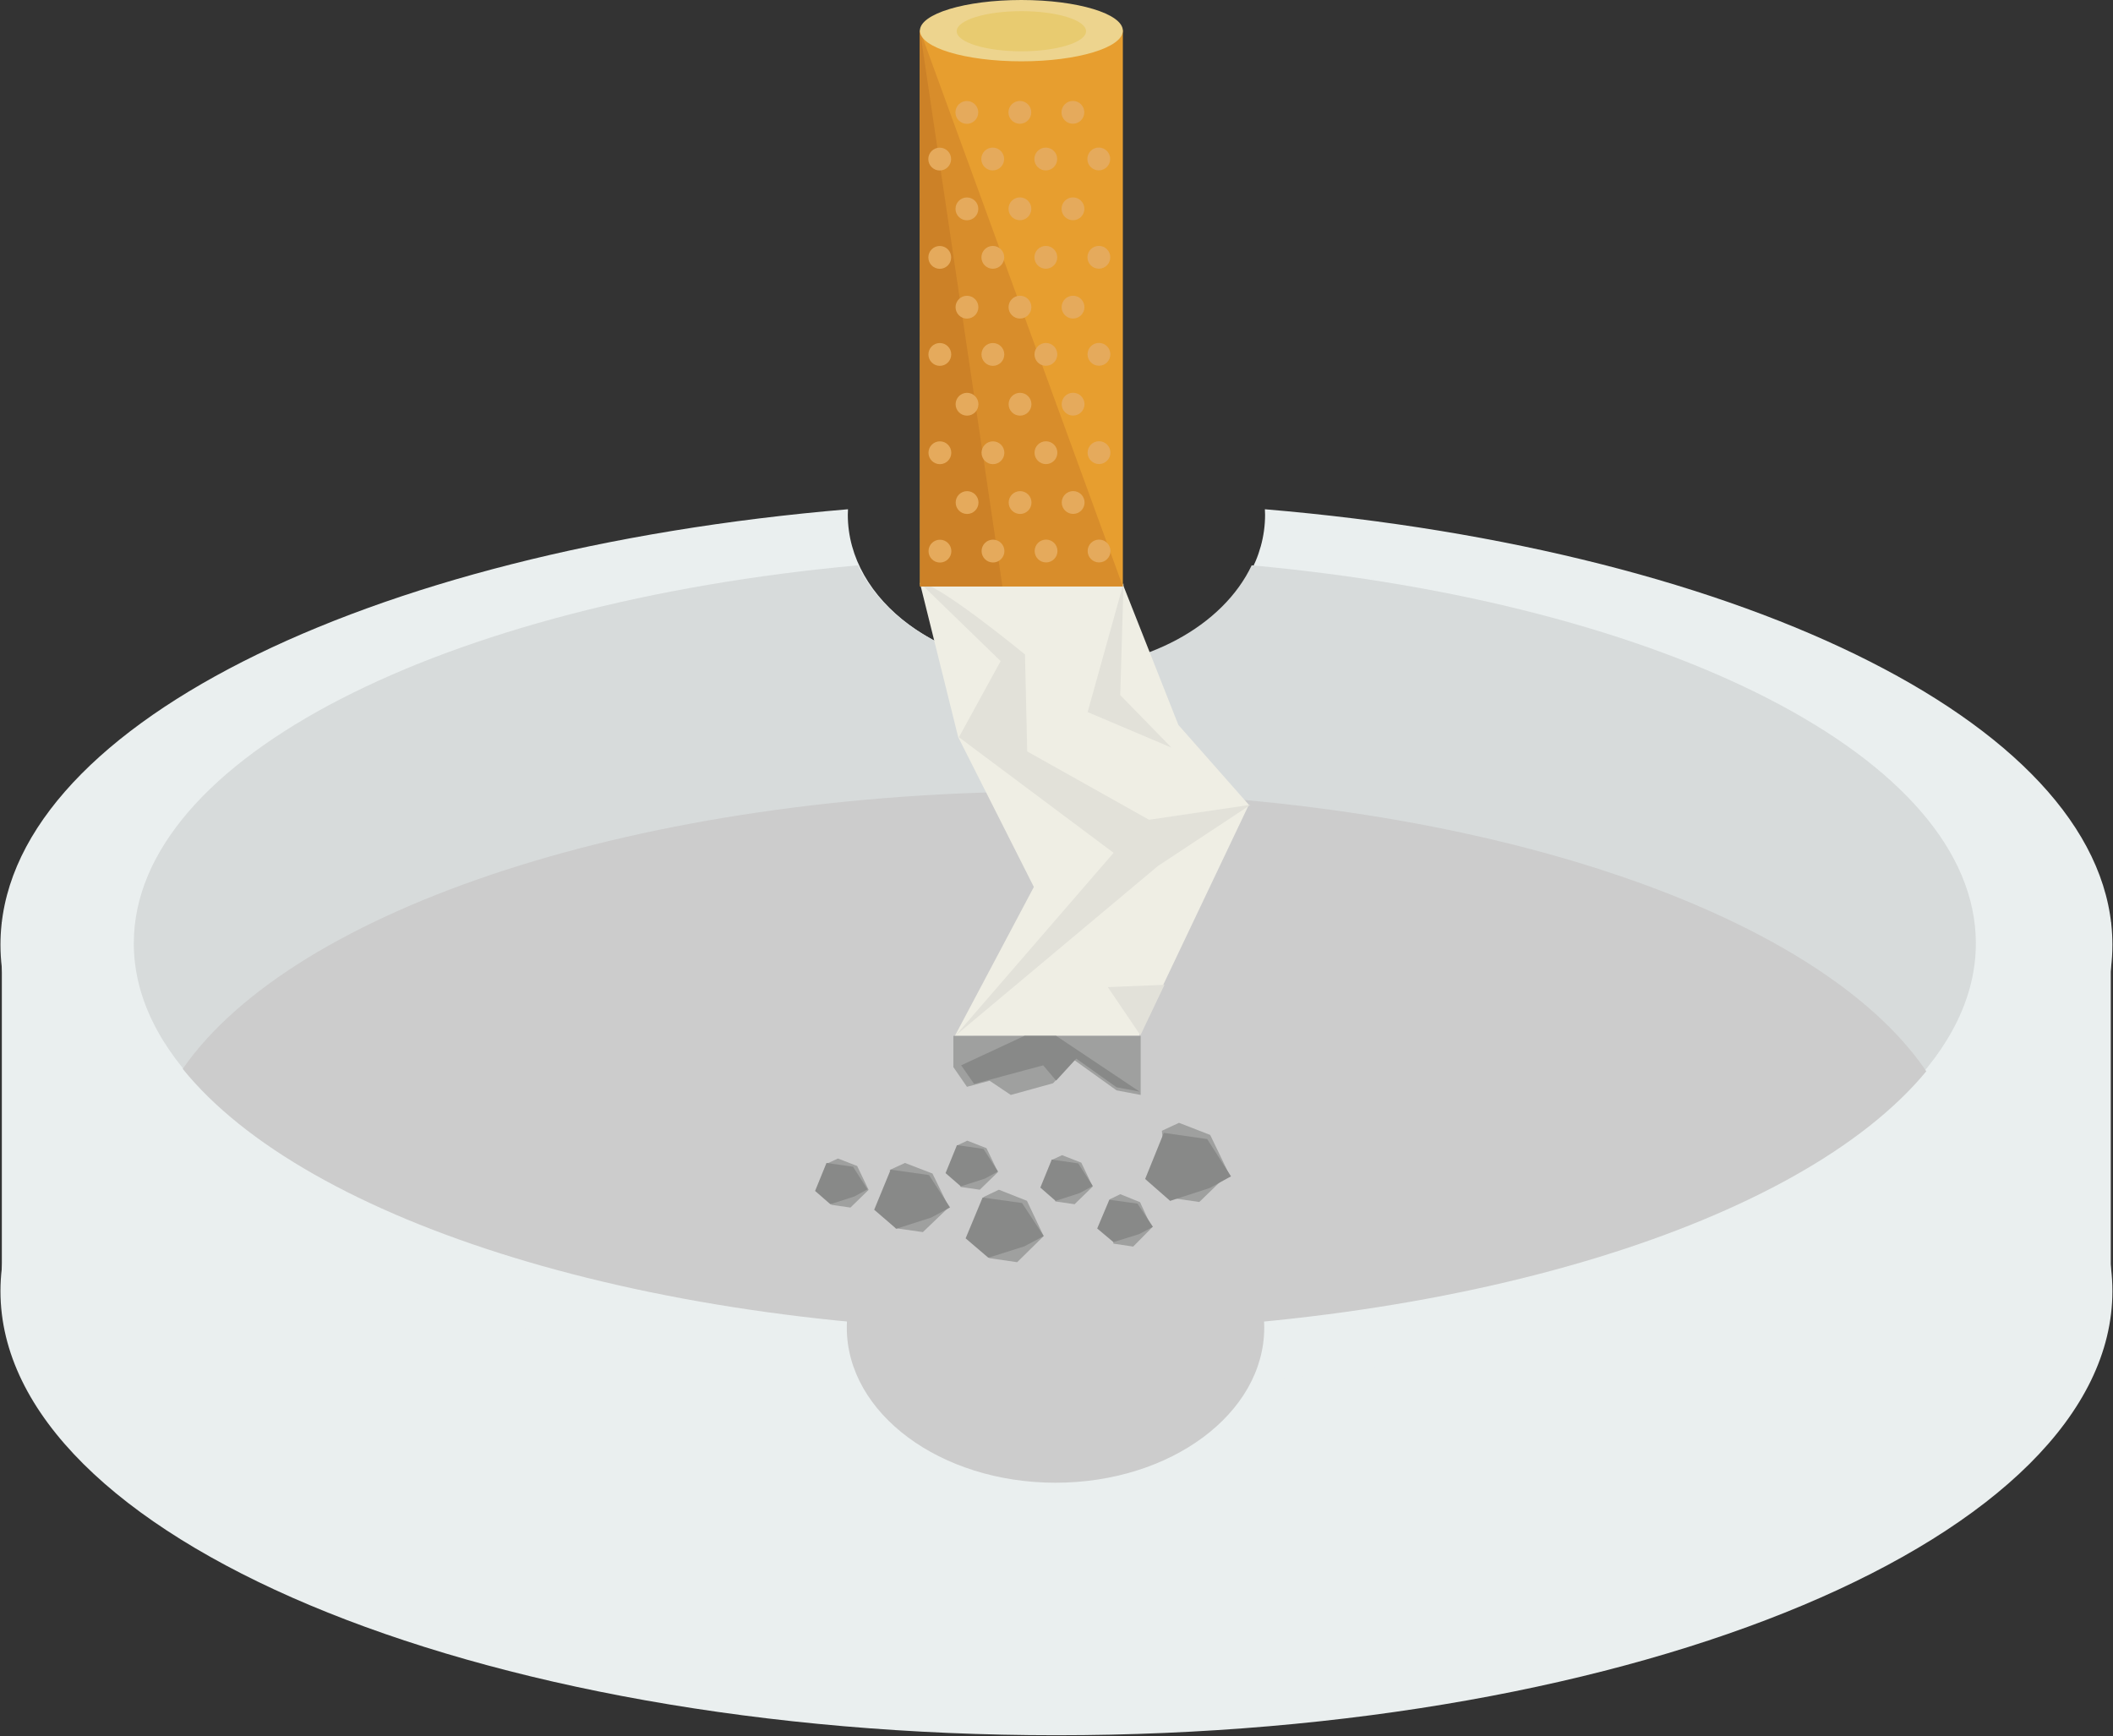 <?xml version="1.0" encoding="UTF-8"?>
<svg width="1895px" height="1557px" viewBox="0 0 1895 1557" version="1.1" xmlns="http://www.w3.org/2000/svg" xmlns:xlink="http://www.w3.org/1999/xlink">
    <rect x="0" y="0" width="1895" height="1557" fill="#333333" stroke="none"/>
    <!-- Generator: Sketch 51.3 (57544) - http://www.bohemiancoding.com/sketch -->
    <title>smoking</title>
    <desc>Created with Sketch.</desc>
    <defs></defs>
    <g id="Page-1" stroke="none" stroke-width="1" fill="none" fill-rule="evenodd">
        <g id="Artboard-4" transform="translate(-13292, -16745)" fill-rule="nonzero">
            <g id="smoking" transform="translate(13292, 16745)">
                <g id="Group" transform="translate(0, 456)" fill="#EAEFEF">
                    <path d="M947.445,303.609 C424.415,303.609 0.416,481.926 0.416,701.935 C0.416,921.906 424.415,1100.249 947.445,1100.249 C1470.455,1100.249 1894.464,921.906 1894.464,701.935 C1894.464,481.932 1470.455,303.609 947.445,303.609 Z" id="Shape"></path>
                    <path d="M1134.385,0.725 C1134.463,2.38 1134.556,4.026 1134.556,5.692 C1134.556,82.617 1050.77,144.979 947.445,144.979 C844.1,144.979 760.339,82.617 760.339,5.692 C760.339,4.026 760.428,2.38 760.506,0.725 C327.022,37.229 0.416,198.192 0.416,391.281 C0.416,611.258 424.415,789.596 947.445,789.596 C1470.455,789.596 1894.464,611.258 1894.464,391.281 C1894.464,198.192 1567.853,37.229 1134.385,0.725 Z" id="Shape"></path>
                    <rect id="Rectangle-path" x="1.66" y="371.063" width="1891.352" height="325.841"></rect>
                </g>
                <path d="M1122.561,507 C1096.945,561.154 1027.593,599.991 946,599.991 C864.397,599.991 795.044,561.149 769.439,507 C398.102,540.969 120,679.829 120,846.026 C120,1037.647 489.812,1193 946,1193 C1402.177,1193 1772,1037.642 1772,846.026 C1772,679.829 1493.893,540.969 1122.561,507 Z" id="Shape" fill="#D7DBDB"></path>
                <g id="Group" transform="translate(163, 709)" fill="#CCCCCC">
                    <ellipse id="Oval" cx="783.621" cy="481.702" rx="187.184" ry="139.083"></ellipse>
                    <path d="M781.95,0.783 C412.522,0.783 100.59,105.749 0.871,249.61 C111.35,386.567 420.07,485.154 783.627,485.154 C1145.257,485.154 1452.576,387.602 1564.549,251.784 C1466.496,106.81 1153.258,0.783 781.95,0.783 Z" id="Shape"></path>
                </g>
                <path d="M1056.793,650.149 L1006.475,522.718 C976.744,519.036 854.715,519.114 825,522.838 L859.324,661.051 L927.191,795.468 L856.364,929 L1021.58,928.792 L1120,721.779 L1056.793,650.149 Z" id="Shape" fill="#EFEEE4"></path>
                <g id="Group" transform="translate(825, 523)" fill="#E2E1D9">
                    <polygon id="Shape" points="179.671 100.389 182.62 0.057 150.42 115.636 225.617 147.506"></polygon>
                    <polygon id="Shape" points="168.529 362.3 197.77 405.486 219.349 360.218"></polygon>
                    <path d="M205.478,212.197 L96.24,150.928 L94.246,63.969 C94.246,63.969 14.536,-1.574 0.54,0.171 L72.401,69.895 L34.978,138.164 L173.706,241.845 L32.008,405.684 L213.421,253.701 L296.523,198.794 L205.478,212.197 Z" id="Shape"></path>
                </g>
                <rect id="Rectangle-path" fill="#E79E2F" x="825" y="27" width="182" height="499"></rect>
                <polygon id="Shape" fill="#D88D2B" points="825 27 825.344 526 1007 525.875"></polygon>
                <polygon id="Shape" fill="#CC8127" points="825 27 825.344 526 899 525.875"></polygon>
                <ellipse id="Oval" fill="#EDD48E" cx="916" cy="27.5" rx="91" ry="27.5"></ellipse>
                <ellipse id="Oval" fill="#E8CB70" cx="916" cy="28" rx="58" ry="18"></ellipse>
                <g id="Group" transform="translate(832, 90)" fill="#E5AA5C">
                    <ellipse id="Oval" cx="153.675" cy="404.178" rx="10.23" ry="10.239"></ellipse>
                    <ellipse id="Oval" cx="106.141" cy="404.178" rx="10.23" ry="10.239"></ellipse>
                    <ellipse id="Oval" cx="58.555" cy="404.231" rx="10.23" ry="10.239"></ellipse>
                    <ellipse id="Oval" cx="10.968" cy="404.283" rx="10.23" ry="10.239"></ellipse>
                    <ellipse id="Oval" cx="153.623" cy="315.949" rx="10.23" ry="10.239"></ellipse>
                    <ellipse id="Oval" cx="106.037" cy="316.001" rx="10.23" ry="10.239"></ellipse>
                    <ellipse id="Oval" cx="58.503" cy="316.053" rx="10.23" ry="10.239"></ellipse>
                    <ellipse id="Oval" cx="10.916" cy="316.053" rx="10.23" ry="10.239"></ellipse>
                    <ellipse id="Oval" cx="153.571" cy="227.772" rx="10.23" ry="10.239"></ellipse>
                    <ellipse id="Oval" cx="105.985" cy="227.824" rx="10.23" ry="10.239"></ellipse>
                    <ellipse id="Oval" cx="58.451" cy="227.876" rx="10.23" ry="10.239"></ellipse>
                    <ellipse id="Oval" cx="10.864" cy="227.876" rx="10.23" ry="10.239"></ellipse>
                    <path d="M130.434,350.434 C124.786,350.434 120.193,355.02 120.193,360.678 C120.214,366.326 124.796,370.906 130.444,370.901 C136.092,370.896 140.674,366.315 140.674,360.657 C140.663,355.01 136.082,350.424 130.434,350.434 Z" id="Shape"></path>
                    <ellipse id="Oval" cx="82.842" cy="360.714" rx="10.23" ry="10.239"></ellipse>
                    <ellipse id="Oval" cx="35.308" cy="360.714" rx="10.23" ry="10.239"></ellipse>
                    <ellipse id="Oval" cx="130.376" cy="272.485" rx="10.23" ry="10.239"></ellipse>
                    <ellipse id="Oval" cx="82.79" cy="272.537" rx="10.23" ry="10.239"></ellipse>
                    <ellipse id="Oval" cx="35.256" cy="272.537" rx="10.23" ry="10.239"></ellipse>
                    <path d="M153.493,130.522 C147.846,130.522 143.269,135.113 143.269,140.766 C143.279,146.419 147.866,151 153.514,150.989 C159.152,150.989 163.744,146.403 163.734,140.745 C163.728,135.092 159.141,130.517 153.493,130.522 Z" id="Shape"></path>
                    <path d="M105.933,130.543 C100.285,130.543 95.703,135.134 95.703,140.787 C95.724,146.435 100.296,151.02 105.943,151.02 C111.591,151.015 116.168,146.424 116.168,140.766 C116.158,135.118 111.581,130.538 105.933,130.543 Z" id="Shape"></path>
                    <ellipse id="Oval" cx="58.399" cy="140.797" rx="10.225" ry="10.234"></ellipse>
                    <path d="M10.807,130.611 C5.159,130.611 0.577,135.202 0.577,140.86 C0.577,146.507 5.169,151.088 10.828,151.088 C16.465,151.078 21.037,146.497 21.037,140.844 C21.037,135.191 16.455,130.605 10.807,130.611 Z" id="Shape"></path>
                    <ellipse id="Oval" cx="153.415" cy="52.563" rx="10.23" ry="10.239"></ellipse>
                    <ellipse id="Oval" cx="105.881" cy="52.615" rx="10.23" ry="10.239"></ellipse>
                    <ellipse id="Oval" cx="58.295" cy="52.615" rx="10.23" ry="10.239"></ellipse>
                    <ellipse id="Oval" cx="10.76" cy="52.667" rx="10.23" ry="10.239"></ellipse>
                    <ellipse id="Oval" cx="130.324" cy="185.458" rx="10.23" ry="10.239"></ellipse>
                    <ellipse id="Oval" cx="82.738" cy="185.458" rx="10.23" ry="10.239"></ellipse>
                    <ellipse id="Oval" cx="35.204" cy="185.505" rx="10.23" ry="10.239"></ellipse>
                    <ellipse id="Oval" cx="130.272" cy="97.276" rx="10.23" ry="10.239"></ellipse>
                    <ellipse id="Oval" cx="82.686" cy="97.276" rx="10.23" ry="10.239"></ellipse>
                    <ellipse id="Oval" cx="35.152" cy="97.333" rx="10.23" ry="10.239"></ellipse>
                    <path d="M130.189,0.505 C124.552,0.505 119.965,5.101 119.98,10.749 C119.98,16.412 124.562,20.982 130.21,20.982 C135.863,20.977 140.435,16.386 140.435,10.733 C140.424,5.086 135.858,0.5 130.189,0.505 Z" id="Shape"></path>
                    <ellipse id="Oval" cx="82.634" cy="10.764" rx="10.23" ry="10.239"></ellipse>
                    <ellipse id="Oval" cx="35.1" cy="10.817" rx="10.23" ry="10.239"></ellipse>
                </g>
                <polygon id="Shape" fill="#9FA09F" points="855 929 855 957.019 867.181 974.703 887.511 969.263 906.484 982 944.415 971.528 963.388 950.669 1001.319 977.873 1023 982 1023 929"></polygon>
                <polygon id="Shape" fill="#888988" points="947.174 929 918.776 929 862 955.439 873.62 972.114 935.554 955.439 947.174 969.123 965.23 949.441 1001.347 975.11 1022 979"></polygon>
                <polygon id="Shape" fill="#9FA09F" points="1085.325 1017.864 1057.371 1007 1042 1014.157 1047.634 1073.989 1075.588 1078 1102 1052.41"></polygon>
                <polygon id="Shape" fill="#888988" points="1082.648 1021.572 1043.741 1016 1027 1057.366 1049.4 1077 1084.917 1065.456 1104 1055"></polygon>
                <polygon id="Shape" fill="#9FA09F" points="768.729 1045.723 751.476 1039 742 1043.443 745.476 1080.517 762.713 1083 779 1067.138"></polygon>
                <polygon id="Shape" fill="#888988" points="764.979 1046.368 741.216 1043 731 1068.091 744.671 1080 766.358 1072.995 778 1066.648"></polygon>
                <polygon id="Shape" fill="#9FA09F" points="836.267 1052.48 811.585 1043 798 1049.248 802.987 1101.507 827.675 1105 851 1082.66"></polygon>
                <polygon id="Shape" fill="#888988" points="833.154 1053.841 798.787 1049 784 1084.938 803.794 1102 835.149 1091.965 852 1082.886"></polygon>
                <polygon id="Shape" fill="#9FA09F" points="884.717 1029.738 867.477 1023 858 1027.442 861.476 1064.522 878.716 1067 895 1051.145"></polygon>
                <polygon id="Shape" fill="#888988" points="881.98 1030.372 858.237 1027 848 1052.094 861.691 1064 883.358 1056.992 895 1050.651"></polygon>
                <polygon id="Shape" fill="#9FA09F" points="920.984 1076.945 895.83 1067 882 1073.56 887.066 1128.338 912.23 1132 936 1108.579"></polygon>
                <polygon id="Shape" fill="#888988" points="916.598 1078.925 881.23 1074 866 1110.61 886.369 1128 918.663 1117.784 936 1108.522"></polygon>
                <polygon id="Shape" fill="#9FA09F" points="969.72 1042.733 952.475 1036 943 1040.447 946.475 1077.522 963.715 1080 980 1064.15"></polygon>
                <polygon id="Shape" fill="#888988" points="966.97 1043.378 943.227 1040 933 1065.087 946.681 1077 968.353 1069.996 980 1063.655"></polygon>
                <polygon id="Shape" fill="#9FA09F" points="1022.427 1078.184 1004.738 1071 995 1075.736 998.57 1115.341 1016.279 1118 1033 1101.052"></polygon>
                <polygon id="Shape" fill="#888988" points="1020.135 1079.474 994.876 1076 984 1101.766 998.552 1114 1021.614 1106.808 1034 1100.29"></polygon>
            </g>
        </g>
    </g>
</svg>